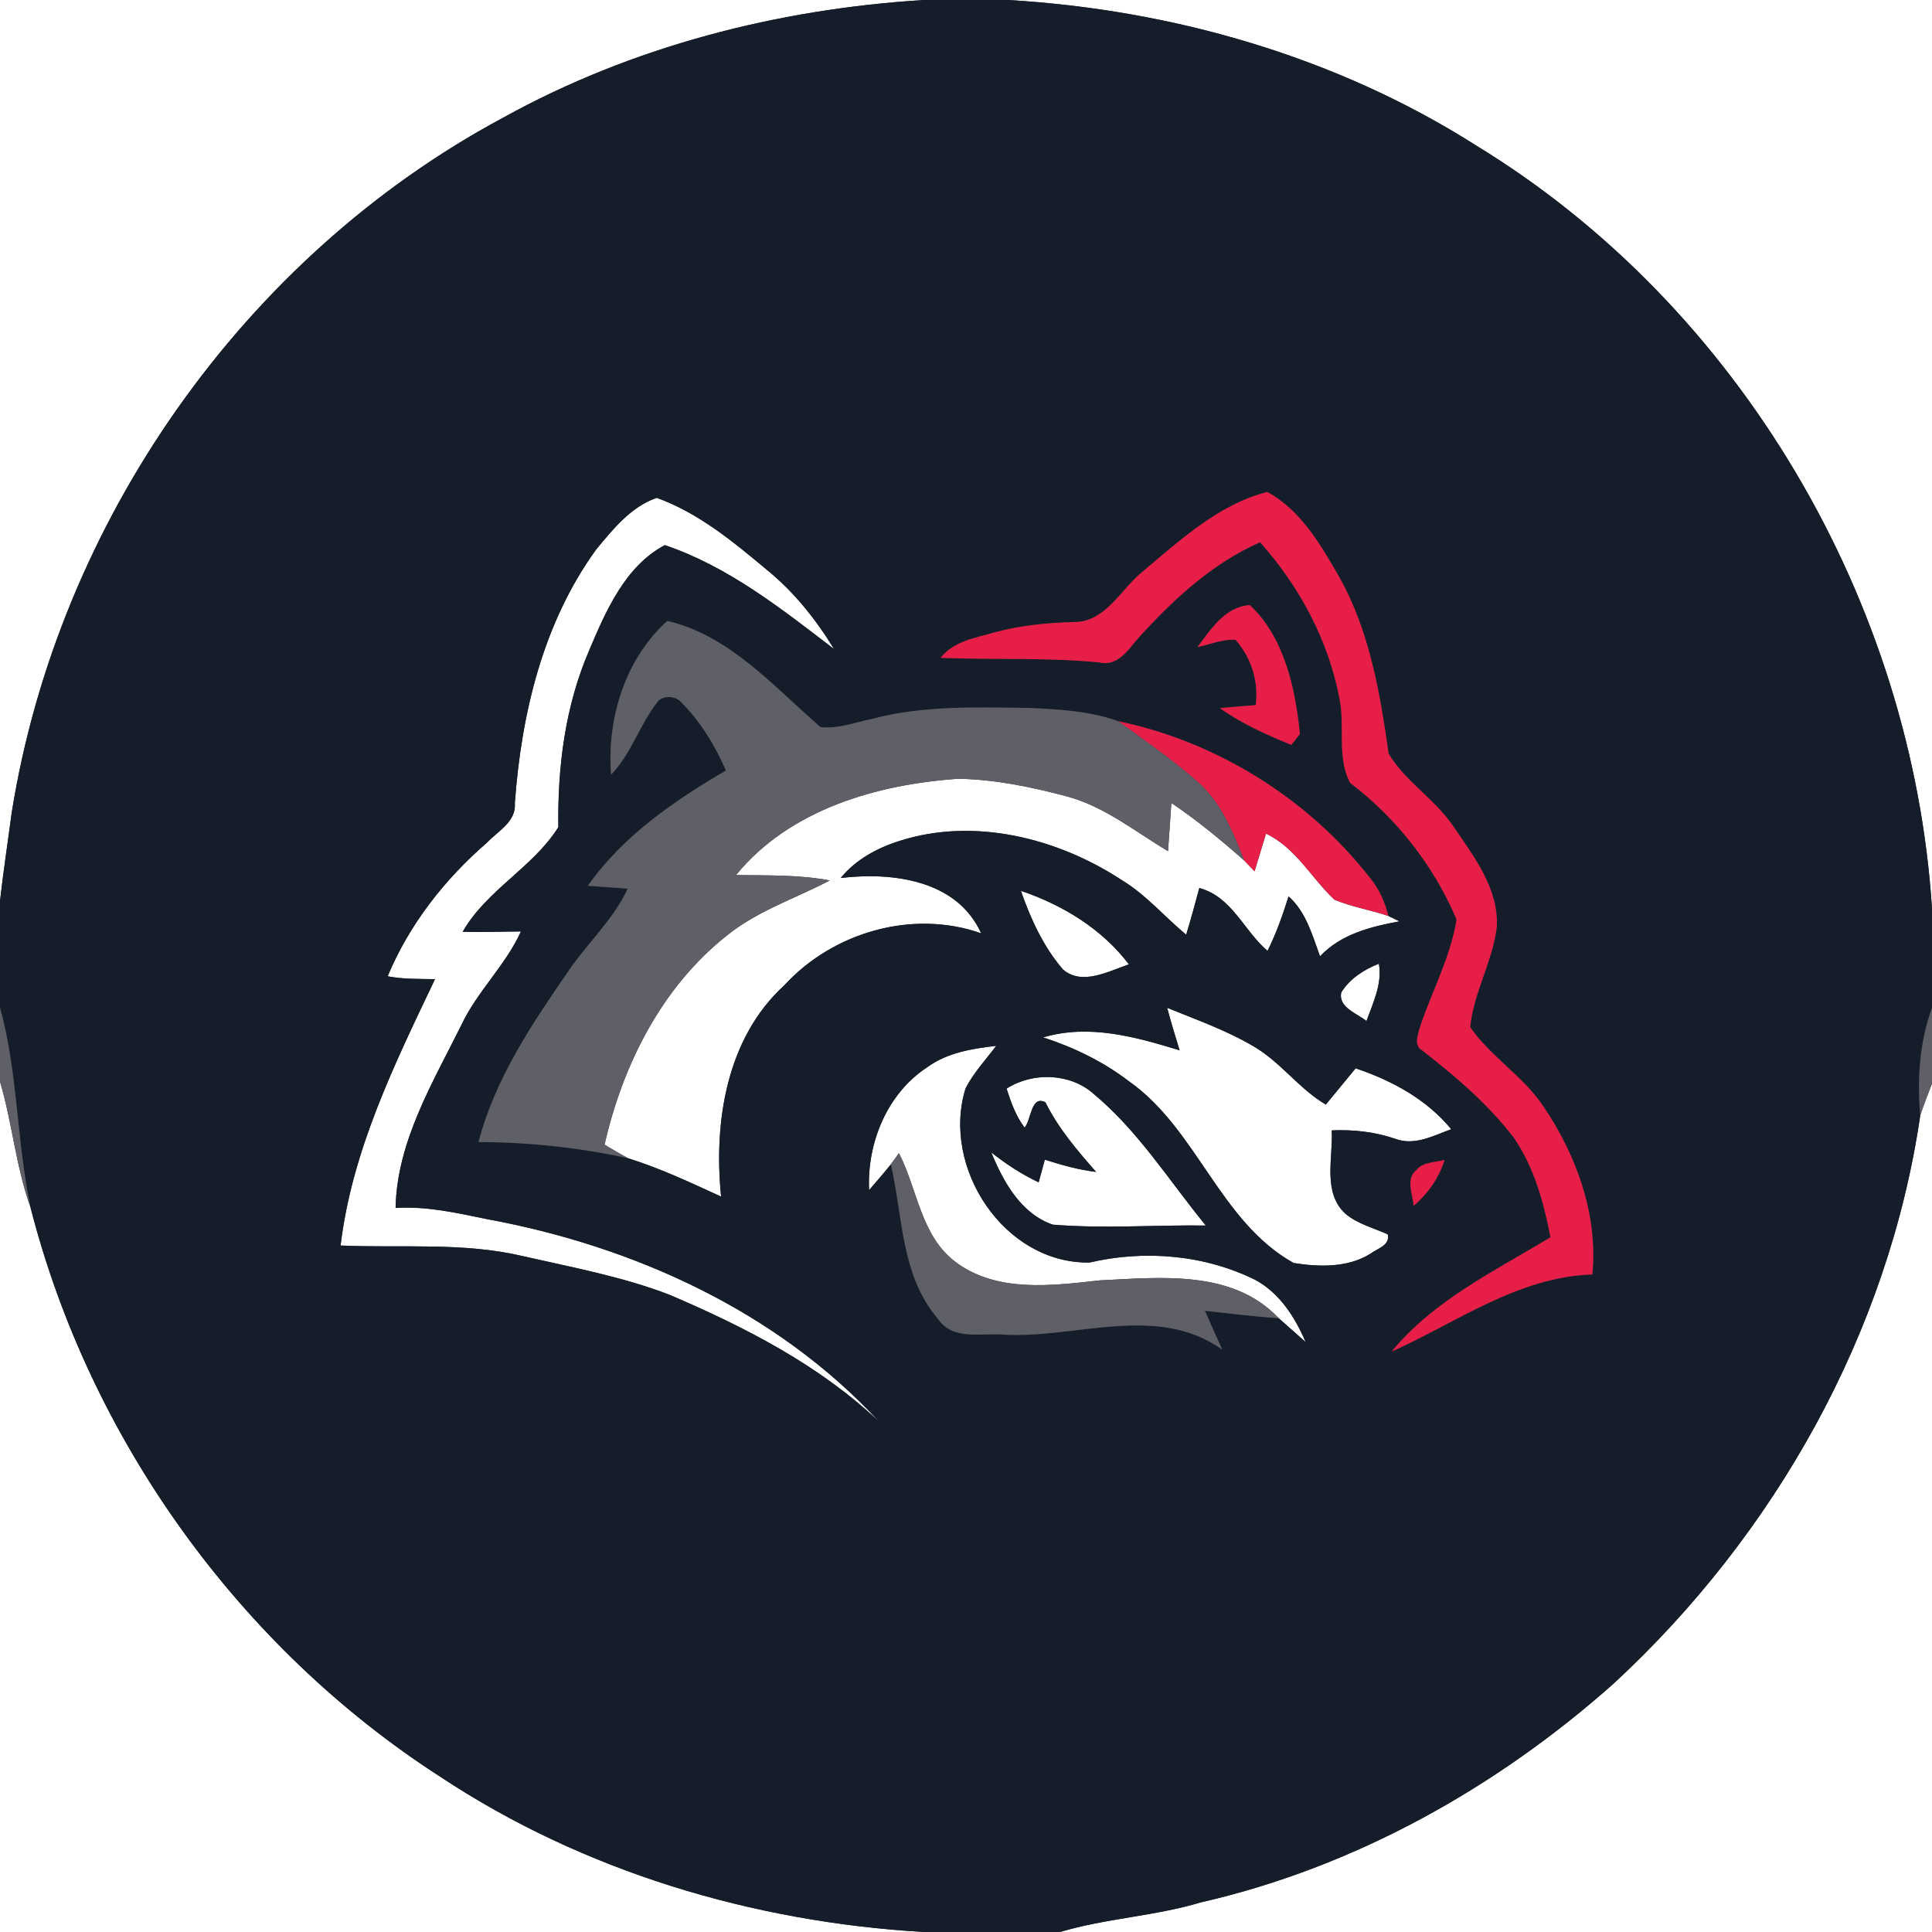 <?xml version="1.0" encoding="UTF-8" ?>
<!DOCTYPE svg PUBLIC "-//W3C//DTD SVG 1.1//EN" "http://www.w3.org/Graphics/SVG/1.1/DTD/svg11.dtd">
<svg width="250pt" height="250pt" viewBox="0 0 250 250" version="1.1" xmlns="http://www.w3.org/2000/svg">
<rect x="0" y="0" width="250" height="250" fill="#333333" stroke="none"/>
<g id="#ffffffff">
<path fill="#ffffff" opacity="1.00" d=" M 0.00 0.00 L 119.57 0.00 C 100.65 1.16 81.74 6.02 65.10 15.23 C 31.53 33.23 7.52 67.59 1.52 105.13 C 1.01 108.95 0.44 112.75 0.00 116.58 L 0.00 0.00 Z" />
<path fill="#ffffff" opacity="1.00" d=" M 130.45 0.00 L 250.00 0.00 L 250.00 117.58 C 247.44 77.85 225.17 39.71 191.11 18.89 C 173.03 7.37 151.77 1.26 130.45 0.00 Z" />
<path fill="#ffffff" opacity="1.00" d=" M 77.17 71.07 C 79.34 68.45 81.65 65.57 84.98 64.42 C 90.36 66.36 94.85 70.07 99.19 73.70 C 102.71 76.55 105.57 80.13 107.93 83.99 C 101.13 78.79 94.26 73.32 86.03 70.54 C 80.90 73.24 78.37 79.11 76.20 84.25 C 73.12 91.44 72.14 99.26 72.25 107.03 C 69.03 112.20 62.96 115.16 59.87 120.57 C 62.38 120.65 64.90 120.54 67.41 120.53 C 65.41 124.93 61.75 128.28 59.70 132.64 C 55.99 140.13 51.36 147.71 51.19 156.31 C 55.21 156.05 59.14 156.96 63.05 157.76 C 81.98 161.25 100.57 169.68 113.77 183.98 C 106.01 176.63 96.39 171.72 86.65 167.55 C 80.55 165.20 74.08 164.01 67.73 162.56 C 59.97 160.71 51.96 161.52 44.07 161.17 C 45.54 148.89 51.05 137.71 56.29 126.70 C 54.24 126.67 52.18 126.72 50.16 126.33 C 52.97 119.60 57.53 113.79 63.02 109.03 C 64.44 107.53 66.82 106.32 66.62 103.94 C 67.45 92.40 70.26 80.57 77.17 71.07 Z" />
<path fill="#ffffff" opacity="1.00" d=" M 95.24 113.23 C 102.18 104.74 113.46 101.49 124.02 100.77 C 128.76 100.86 133.46 101.83 138.04 103.05 C 142.91 104.35 146.88 107.60 151.14 110.14 C 151.30 108.06 151.43 105.98 151.57 103.90 C 154.90 106.14 158.00 108.70 161.01 111.36 C 161.34 111.71 162.01 112.40 162.34 112.75 C 162.84 111.13 163.33 109.50 163.82 107.87 C 167.68 109.70 169.68 113.61 172.67 116.42 C 174.92 117.36 177.36 117.74 179.66 118.53 C 180.02 118.71 180.74 119.05 181.09 119.22 C 177.36 119.91 173.50 120.88 170.81 123.75 C 169.81 121.01 169.00 118.00 166.74 115.99 C 165.98 118.40 165.15 120.78 164.02 123.04 C 160.94 120.43 159.42 116.04 155.19 114.91 C 154.64 116.93 154.11 118.95 153.49 120.95 C 150.68 118.62 148.30 115.78 145.15 113.88 C 136.87 108.45 126.10 105.73 116.45 108.80 C 113.54 109.71 110.74 111.21 108.79 113.61 C 115.48 112.82 123.84 113.85 126.96 120.77 C 118.08 117.65 107.80 120.62 101.50 127.49 C 94.00 134.33 92.33 145.19 93.31 154.84 C 89.36 153.03 85.43 151.17 81.28 149.88 C 80.25 149.31 79.23 148.73 78.23 148.12 C 80.56 137.82 85.63 127.72 94.04 121.07 C 97.99 117.86 102.91 116.27 107.37 113.93 C 103.37 113.17 99.29 113.30 95.24 113.23 Z" />
<path fill="#ffffff" opacity="1.00" d=" M 132.10 115.27 C 137.50 117.10 142.60 120.19 146.08 124.79 C 143.44 125.67 140.03 127.59 137.55 125.45 C 135.02 122.52 133.37 118.91 132.10 115.27 Z" />
<path fill="#ffffff" opacity="1.00" d=" M 173.56 128.42 C 174.67 126.62 176.50 125.47 178.43 124.70 C 178.88 127.30 177.68 129.74 176.82 132.12 C 175.61 131.14 173.14 130.36 173.56 128.42 Z" />
<path fill="#ffffff" opacity="1.00" d=" M 151.03 130.41 C 154.91 131.99 158.90 133.39 162.50 135.57 C 165.84 137.61 168.17 140.94 171.56 142.93 C 172.84 141.36 174.13 139.80 175.42 138.24 C 180.11 139.82 184.60 142.24 187.79 146.12 C 185.52 146.94 183.09 148.28 180.63 147.39 C 177.96 146.46 175.15 146.15 172.33 146.27 C 172.51 149.83 171.11 154.30 174.09 157.05 C 175.67 158.38 177.72 158.89 179.57 159.72 C 179.93 161.15 178.20 161.56 177.32 162.24 C 174.38 164.06 170.69 163.96 167.39 163.43 C 157.81 158.07 154.91 146.11 146.06 139.90 C 142.74 137.36 138.95 135.53 134.99 134.24 C 140.91 132.47 146.95 134.17 152.64 135.91 C 152.08 134.08 151.52 132.26 151.03 130.41 Z" />
<path fill="#ffffff" opacity="1.00" d=" M 120.00 138.09 C 122.58 136.20 125.82 135.69 128.91 135.33 C 127.56 137.13 125.99 138.80 124.95 140.82 C 121.75 151.06 129.94 163.55 140.98 163.37 C 148.13 161.71 155.85 162.35 162.46 165.63 C 165.60 167.34 167.58 170.46 168.95 173.66 C 167.78 172.64 166.63 171.60 165.46 170.57 C 159.49 164.25 150.17 165.30 142.31 165.68 C 136.10 166.37 129.01 167.30 123.67 163.32 C 119.13 159.92 118.75 153.92 116.32 149.22 C 116.06 149.58 115.54 150.30 115.28 150.66 C 114.37 151.80 113.41 152.89 112.46 154.00 C 112.17 147.92 114.79 141.48 120.00 138.09 Z" />
<path fill="#ffffff" opacity="1.00" d=" M 130.25 140.87 C 133.59 138.71 138.43 138.84 141.46 141.50 C 147.27 146.31 151.29 152.79 156.03 158.58 C 149.43 158.50 142.81 159.01 136.23 158.47 C 132.13 157.07 129.82 152.92 128.27 149.12 C 130.17 150.62 132.20 151.96 134.40 152.99 C 134.60 152.26 135.00 150.79 135.20 150.06 C 137.37 150.75 139.56 151.38 141.83 151.64 C 139.38 148.85 136.94 146.00 135.28 142.64 C 133.39 141.66 133.47 144.90 132.58 145.91 C 131.44 144.41 130.82 142.63 130.25 140.87 Z" />
<path fill="#ffffff" opacity="1.00" d=" M 0.00 139.95 C 1.59 145.32 2.05 150.96 3.95 156.24 C 11.62 186.22 30.97 213.17 57.00 229.93 C 75.51 242.18 97.48 248.72 119.56 250.00 L 0.00 250.00 L 0.00 139.95 Z" />
<path fill="#ffffff" opacity="1.00" d=" M 248.48 144.33 C 248.94 142.94 249.48 141.58 250.00 140.21 L 250.00 250.00 L 137.16 250.00 C 143.12 248.22 149.41 247.96 155.37 246.17 C 175.27 241.63 193.64 231.35 208.83 217.83 C 229.65 198.58 244.36 172.52 248.48 144.33 Z" />
</g>
<g id="#141d29ff">
<path fill="#141d29" opacity="1.00" d=" M 119.57 0.00 L 130.45 0.00 C 151.77 1.26 173.03 7.37 191.11 18.89 C 225.17 39.71 247.44 77.85 250.00 117.58 L 250.00 130.41 C 248.38 134.88 248.07 139.63 248.48 144.33 C 244.36 172.52 229.65 198.58 208.83 217.83 C 193.64 231.35 175.27 241.63 155.37 246.17 C 149.41 247.96 143.12 248.22 137.16 250.00 L 119.56 250.00 C 97.48 248.72 75.51 242.18 57.00 229.93 C 30.97 213.17 11.62 186.22 3.95 156.24 C 2.14 147.68 2.33 138.81 0.00 130.37 L 0.00 116.58 C 0.44 112.75 1.01 108.95 1.52 105.13 C 7.52 67.59 31.53 33.23 65.10 15.23 C 81.74 6.02 100.65 1.16 119.57 0.00 M 147.91 73.92 C 145.05 76.19 143.08 80.53 138.96 80.49 C 135.54 80.60 132.10 80.90 128.78 81.81 C 126.29 82.55 123.42 82.92 121.72 85.13 C 128.55 85.39 135.40 85.06 142.22 85.71 C 144.97 86.34 146.26 83.52 147.90 81.91 C 152.23 77.20 157.13 72.77 163.05 70.17 C 168.14 75.85 171.91 82.88 173.33 90.40 C 174.07 93.98 172.94 98.05 174.72 101.32 C 180.72 105.88 185.55 112.04 188.48 118.98 C 187.71 123.80 185.34 128.17 183.79 132.76 C 183.54 133.74 182.85 135.24 184.02 135.92 C 188.32 139.26 192.52 142.83 195.85 147.17 C 198.51 151.00 199.76 155.58 200.63 160.10 C 193.42 164.48 185.52 168.25 180.07 174.90 C 188.54 171.10 196.40 165.24 206.05 164.91 C 206.80 157.25 204.01 149.50 199.74 143.21 C 197.14 139.26 192.89 136.77 190.24 132.90 C 190.69 128.43 193.13 124.44 193.68 119.99 C 193.98 115.01 190.70 110.81 188.05 106.91 C 185.68 103.42 181.87 101.14 179.69 97.54 C 178.58 89.71 177.24 81.68 173.31 74.69 C 170.93 70.54 168.32 66.00 163.98 63.66 C 157.69 65.27 152.76 69.86 147.91 73.92 M 77.17 71.07 C 70.26 80.57 67.45 92.40 66.62 103.94 C 66.82 106.32 64.44 107.53 63.02 109.03 C 57.53 113.79 52.97 119.60 50.16 126.33 C 52.18 126.72 54.24 126.67 56.29 126.70 C 51.05 137.71 45.54 148.89 44.07 161.17 C 51.96 161.52 59.97 160.71 67.73 162.56 C 74.08 164.01 80.55 165.20 86.65 167.55 C 96.39 171.72 106.01 176.63 113.77 183.98 C 100.57 169.68 81.98 161.25 63.05 157.76 C 59.14 156.96 55.21 156.05 51.19 156.31 C 51.36 147.71 55.99 140.13 59.70 132.64 C 61.75 128.28 65.41 124.93 67.41 120.53 C 64.90 120.54 62.38 120.65 59.87 120.57 C 62.96 115.16 69.03 112.20 72.25 107.03 C 72.14 99.26 73.12 91.44 76.20 84.25 C 78.37 79.11 80.90 73.24 86.03 70.54 C 94.26 73.32 101.13 78.79 107.93 83.99 C 105.57 80.13 102.71 76.55 99.19 73.70 C 94.85 70.07 90.36 66.36 84.98 64.42 C 81.65 65.57 79.34 68.45 77.17 71.07 M 154.96 83.73 C 156.59 83.40 158.19 82.67 159.88 82.80 C 161.93 85.12 162.88 88.17 162.49 91.24 C 160.94 91.36 159.40 91.49 157.85 91.63 C 160.68 93.65 163.88 95.07 167.09 96.39 C 167.37 96.04 167.93 95.34 168.21 94.99 C 167.63 89.12 166.20 82.47 161.73 78.30 C 158.56 78.49 156.68 81.42 154.96 83.73 M 86.34 80.35 C 80.87 85.33 78.52 92.97 79.07 100.24 C 81.67 97.56 82.73 93.87 84.98 90.96 C 85.56 89.93 87.42 89.98 88.13 90.86 C 90.66 93.36 92.51 96.46 93.94 99.70 C 87.23 103.62 80.60 108.18 76.07 114.62 C 77.78 114.74 79.50 114.86 81.22 115.00 C 79.37 119.00 76.05 122.00 73.59 125.60 C 68.85 132.48 64.05 139.59 61.92 147.78 C 68.44 147.80 74.91 148.48 81.28 149.88 C 85.43 151.17 89.36 153.03 93.31 154.84 C 92.33 145.19 94.00 134.33 101.50 127.49 C 107.80 120.62 118.08 117.65 126.96 120.77 C 123.84 113.85 115.48 112.82 108.79 113.61 C 110.74 111.21 113.54 109.71 116.45 108.80 C 126.10 105.73 136.87 108.45 145.15 113.88 C 148.30 115.78 150.68 118.62 153.49 120.95 C 154.11 118.95 154.64 116.93 155.19 114.91 C 159.42 116.04 160.94 120.43 164.02 123.04 C 165.15 120.78 165.98 118.40 166.74 115.99 C 169.00 118.00 169.81 121.01 170.81 123.75 C 173.50 120.88 177.36 119.91 181.09 119.22 C 180.74 119.05 180.02 118.71 179.66 118.53 C 179.22 116.77 178.49 115.07 177.33 113.67 C 169.30 103.35 157.48 95.99 144.69 93.32 C 140.95 91.98 136.91 91.78 132.97 91.60 C 126.31 91.54 119.53 91.27 113.02 92.99 C 110.76 93.42 108.49 94.37 106.16 94.08 C 100.15 88.87 94.35 82.18 86.34 80.35 M 132.10 115.27 C 133.37 118.91 135.02 122.52 137.55 125.45 C 140.03 127.59 143.44 125.67 146.08 124.79 C 142.60 120.19 137.50 117.10 132.10 115.27 M 173.56 128.42 C 173.14 130.36 175.61 131.14 176.82 132.12 C 177.68 129.74 178.88 127.30 178.43 124.70 C 176.50 125.47 174.67 126.62 173.56 128.42 M 151.03 130.41 C 151.52 132.26 152.08 134.08 152.64 135.91 C 146.95 134.17 140.91 132.47 134.99 134.24 C 138.95 135.53 142.74 137.36 146.06 139.90 C 154.91 146.11 157.81 158.07 167.39 163.43 C 170.69 163.96 174.38 164.06 177.32 162.24 C 178.20 161.56 179.93 161.15 179.57 159.72 C 177.72 158.89 175.67 158.38 174.09 157.05 C 171.11 154.30 172.51 149.83 172.33 146.27 C 175.15 146.15 177.96 146.46 180.63 147.39 C 183.09 148.28 185.52 146.94 187.79 146.12 C 184.60 142.24 180.11 139.82 175.42 138.24 C 174.13 139.80 172.84 141.36 171.56 142.93 C 168.17 140.94 165.84 137.61 162.50 135.57 C 158.90 133.39 154.91 131.99 151.03 130.41 M 120.00 138.09 C 114.79 141.48 112.17 147.92 112.46 154.00 C 113.41 152.89 114.37 151.80 115.28 150.66 C 116.85 157.44 116.55 165.05 121.38 170.66 C 123.28 173.54 127.10 172.43 129.99 172.71 C 139.36 173.19 149.72 168.65 158.16 174.64 C 157.40 172.97 156.65 171.30 155.92 169.62 C 159.10 169.95 162.27 170.37 165.46 170.57 C 166.63 171.60 167.78 172.64 168.95 173.66 C 167.58 170.46 165.60 167.34 162.46 165.63 C 155.85 162.35 148.13 161.71 140.98 163.37 C 129.94 163.55 121.75 151.06 124.95 140.82 C 125.99 138.80 127.56 137.13 128.91 135.33 C 125.82 135.69 122.58 136.20 120.00 138.09 M 130.25 140.87 C 130.82 142.63 131.44 144.41 132.58 145.91 C 133.47 144.90 133.39 141.66 135.28 142.64 C 136.94 146.00 139.38 148.85 141.83 151.64 C 139.56 151.38 137.37 150.75 135.20 150.06 C 135.00 150.79 134.60 152.26 134.40 152.99 C 132.20 151.96 130.17 150.62 128.27 149.12 C 129.82 152.92 132.13 157.07 136.23 158.47 C 142.81 159.01 149.43 158.50 156.03 158.58 C 151.29 152.79 147.27 146.31 141.46 141.50 C 138.43 138.84 133.59 138.71 130.25 140.87 M 183.32 151.37 C 181.82 152.54 182.82 154.49 182.92 156.03 C 184.79 154.45 186.20 152.43 186.93 150.08 C 185.74 150.46 184.18 150.30 183.32 151.37 Z" />
</g>
<g id="#e71f48ff">
<path fill="#e71f48" opacity="1.00" d=" M 147.91 73.92 C 152.76 69.86 157.69 65.27 163.98 63.66 C 168.32 66.00 170.93 70.54 173.31 74.69 C 177.24 81.68 178.58 89.71 179.69 97.54 C 181.87 101.14 185.68 103.42 188.05 106.91 C 190.70 110.81 193.98 115.01 193.68 119.99 C 193.13 124.44 190.69 128.43 190.24 132.90 C 192.89 136.77 197.14 139.26 199.74 143.21 C 204.01 149.50 206.80 157.25 206.05 164.91 C 196.40 165.24 188.54 171.10 180.07 174.90 C 185.52 168.25 193.42 164.48 200.63 160.10 C 199.76 155.58 198.51 151.00 195.85 147.17 C 192.52 142.83 188.32 139.26 184.02 135.92 C 182.85 135.24 183.54 133.74 183.79 132.76 C 185.34 128.17 187.71 123.80 188.48 118.98 C 185.55 112.04 180.72 105.88 174.72 101.32 C 172.94 98.05 174.07 93.98 173.33 90.40 C 171.91 82.88 168.14 75.85 163.05 70.17 C 157.13 72.77 152.23 77.20 147.90 81.91 C 146.26 83.52 144.97 86.34 142.22 85.71 C 135.40 85.06 128.55 85.39 121.72 85.13 C 123.42 82.92 126.29 82.55 128.78 81.81 C 132.10 80.90 135.54 80.60 138.96 80.49 C 143.08 80.53 145.05 76.19 147.91 73.92 Z" />
<path fill="#e71f48" opacity="1.00" d=" M 154.96 83.73 C 156.68 81.42 158.56 78.49 161.73 78.30 C 166.20 82.47 167.63 89.12 168.21 94.99 C 167.93 95.34 167.37 96.04 167.09 96.39 C 163.88 95.07 160.68 93.65 157.85 91.63 C 159.40 91.49 160.94 91.36 162.49 91.24 C 162.88 88.17 161.93 85.12 159.88 82.80 C 158.19 82.67 156.59 83.40 154.96 83.73 Z" />
<path fill="#e71f48" opacity="1.00" d=" M 144.69 93.32 C 157.48 95.99 169.30 103.35 177.33 113.67 C 178.49 115.07 179.22 116.77 179.66 118.53 C 177.36 117.74 174.92 117.36 172.67 116.42 C 169.68 113.61 167.68 109.70 163.82 107.87 C 163.33 109.50 162.84 111.13 162.34 112.75 C 162.01 112.40 161.34 111.71 161.01 111.36 C 159.55 107.64 157.98 103.78 154.89 101.09 C 151.67 98.28 148.15 95.83 144.69 93.32 Z" />
<path fill="#e71f48" opacity="1.00" d=" M 183.32 151.37 C 184.18 150.30 185.74 150.46 186.93 150.08 C 186.20 152.43 184.79 154.45 182.92 156.03 C 182.82 154.49 181.82 152.54 183.32 151.37 Z" />
</g>
<g id="#5f5f67ff">
<path fill="#5f5f67" opacity="1.00" d=" M 86.34 80.35 C 94.35 82.18 100.15 88.87 106.16 94.08 C 108.49 94.37 110.76 93.42 113.02 92.99 C 119.53 91.27 126.31 91.54 132.97 91.60 C 136.91 91.78 140.95 91.98 144.69 93.32 C 148.15 95.83 151.67 98.28 154.89 101.09 C 157.98 103.78 159.55 107.64 161.01 111.36 C 158.00 108.70 154.90 106.14 151.57 103.90 C 151.43 105.98 151.30 108.06 151.14 110.14 C 146.88 107.60 142.91 104.35 138.04 103.05 C 133.46 101.83 128.76 100.86 124.02 100.77 C 113.46 101.49 102.18 104.74 95.24 113.23 C 99.29 113.30 103.37 113.17 107.37 113.93 C 102.91 116.27 97.99 117.86 94.04 121.07 C 85.63 127.72 80.56 137.82 78.23 148.12 C 79.23 148.73 80.25 149.31 81.28 149.88 C 74.91 148.48 68.44 147.80 61.92 147.78 C 64.05 139.59 68.85 132.48 73.59 125.60 C 76.05 122.00 79.37 119.00 81.22 115.00 C 79.50 114.86 77.78 114.74 76.07 114.62 C 80.60 108.18 87.23 103.62 93.94 99.70 C 92.51 96.46 90.66 93.36 88.13 90.86 C 87.42 89.98 85.56 89.93 84.98 90.96 C 82.73 93.87 81.67 97.56 79.07 100.24 C 78.52 92.97 80.87 85.33 86.34 80.35 Z" />
<path fill="#5f5f67" opacity="1.00" d=" M 0.00 130.37 C 2.33 138.81 2.14 147.68 3.95 156.24 C 2.05 150.96 1.59 145.32 0.00 139.95 L 0.00 130.37 Z" />
<path fill="#5f5f67" opacity="1.00" d=" M 248.48 144.33 C 248.07 139.63 248.38 134.88 250.00 130.41 L 250.00 140.21 C 249.48 141.58 248.94 142.94 248.48 144.33 Z" />
<path fill="#5f5f67" opacity="1.00" d=" M 115.28 150.66 C 115.54 150.30 116.06 149.58 116.32 149.22 C 118.75 153.92 119.13 159.92 123.67 163.32 C 129.01 167.30 136.10 166.37 142.31 165.68 C 150.17 165.30 159.49 164.25 165.46 170.57 C 162.27 170.37 159.10 169.95 155.92 169.62 C 156.65 171.30 157.40 172.97 158.16 174.64 C 149.72 168.65 139.36 173.19 129.99 172.71 C 127.10 172.43 123.28 173.54 121.38 170.66 C 116.55 165.05 116.85 157.44 115.28 150.66 Z" />
</g>
</svg>
